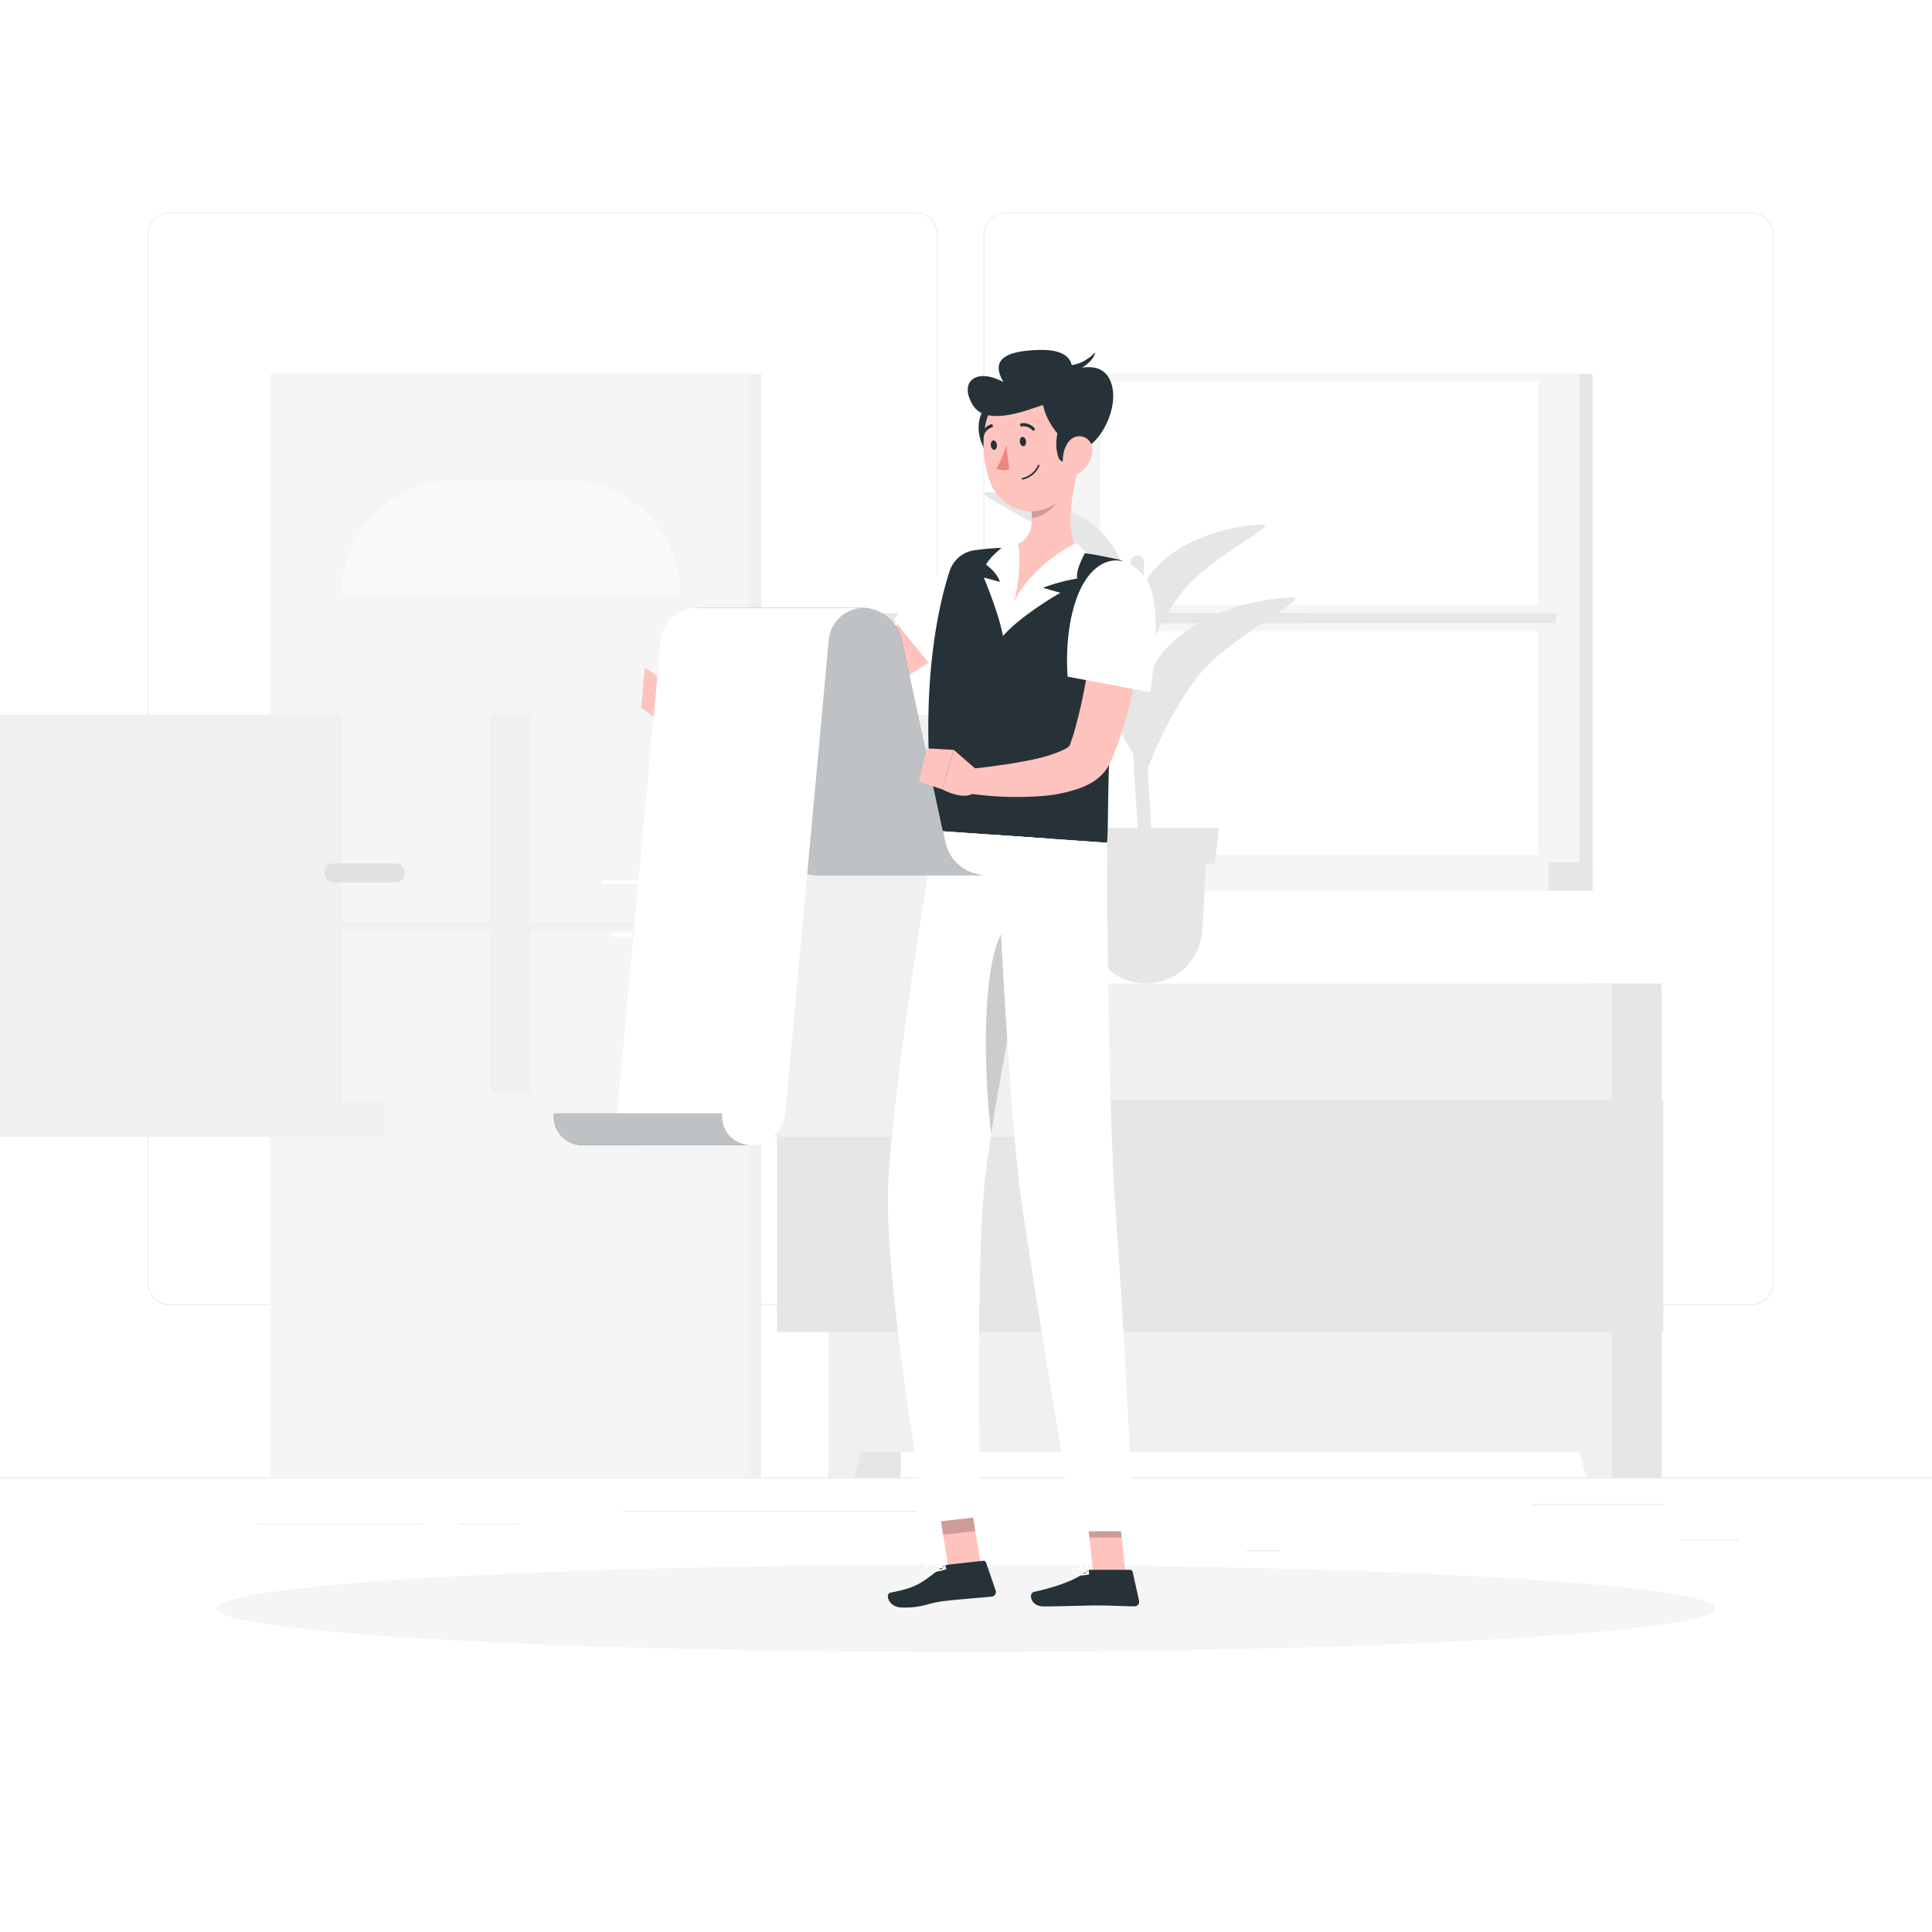 <svg class="animated" id="freepik_stories-reading-list" xmlns="http://www.w3.org/2000/svg" viewBox="0 0 500 500" version="1.1" xmlns:xlink="http://www.w3.org/1999/xlink" xmlns:svgjs="http://svgjs.com/svgjs"><style>svg#freepik_stories-reading-list:not(.animated) .animable {opacity: 0;}svg#freepik_stories-reading-list.animated #freepik--Character--inject-1 {animation: 1.6s 1 forwards cubic-bezier(.36,-0.01,.5,1.38) slideDown;animation-delay: 0s;}            @keyframes slideDown {                0% {                    opacity: 0;                    transform: translateY(-30px);                }                100% {                    opacity: 1;                    transform: translateY(0);                }            }        </style><g id="freepik--background-complete--inject-1" class="animable" style="transform-origin: 250px 228.23px;"><rect y="382.4" width="500" height="0.25" style="fill: rgb(235, 235, 235); transform-origin: 250px 382.525px;" id="elqkh8biky7z" class="animable"></rect><rect x="435" y="398.49" width="14.9" height="0.25" style="fill: rgb(235, 235, 235); transform-origin: 442.45px 398.615px;" id="eldnbgj61ewik" class="animable"></rect><rect x="322.53" y="401.21" width="8.69" height="0.25" style="fill: rgb(235, 235, 235); transform-origin: 326.875px 401.335px;" id="elrvopxstqzpm" class="animable"></rect><rect x="396.59" y="389.21" width="34.19" height="0.25" style="fill: rgb(235, 235, 235); transform-origin: 413.685px 389.335px;" id="elko8npuzz1am" class="animable"></rect><rect x="66.44" y="394.37" width="43.19" height="0.25" style="fill: rgb(235, 235, 235); transform-origin: 88.035px 394.495px;" id="el70s7s2qfib2" class="animable"></rect><rect x="118.53" y="394.37" width="15.58" height="0.25" style="fill: rgb(235, 235, 235); transform-origin: 126.32px 394.495px;" id="elyrjzwg05ejh" class="animable"></rect><rect x="161.08" y="391.01" width="93.68" height="0.25" style="fill: rgb(235, 235, 235); transform-origin: 207.92px 391.135px;" id="elw90lpvoxuq" class="animable"></rect><path d="M237,337.8H43.91a5.71,5.71,0,0,1-5.7-5.71V60.66A5.71,5.71,0,0,1,43.91,55H237a5.71,5.71,0,0,1,5.71,5.71V332.09A5.71,5.71,0,0,1,237,337.8ZM43.91,55.2a5.46,5.46,0,0,0-5.45,5.46V332.09a5.46,5.46,0,0,0,5.45,5.46H237a5.47,5.47,0,0,0,5.46-5.46V60.66A5.47,5.47,0,0,0,237,55.2Z" style="fill: rgb(235, 235, 235); transform-origin: 140.46px 196.4px;" id="elbrvyuzawby" class="animable"></path><path d="M453.31,337.8H260.21a5.72,5.72,0,0,1-5.71-5.71V60.66A5.72,5.72,0,0,1,260.21,55h193.1A5.71,5.71,0,0,1,459,60.66V332.09A5.71,5.71,0,0,1,453.31,337.8ZM260.21,55.2a5.47,5.47,0,0,0-5.46,5.46V332.09a5.47,5.47,0,0,0,5.46,5.46h193.1a5.47,5.47,0,0,0,5.46-5.46V60.66a5.47,5.47,0,0,0-5.46-5.46Z" style="fill: rgb(235, 235, 235); transform-origin: 356.75px 196.4px;" id="elq2a4q3gih19" class="animable"></path><g id="el6q9eh2fr6ny"><rect x="214.47" y="254.53" width="18.62" height="127.87" style="fill: rgb(230, 230, 230); transform-origin: 223.78px 318.465px; transform: rotate(180deg);" class="animable"></rect></g><polygon points="221.03 382.4 214.47 382.4 214.47 358.1 227.9 358.1 221.03 382.4" style="fill: rgb(240, 240, 240); transform-origin: 221.185px 370.25px;" id="el53gspugkqoe" class="animable"></polygon><g id="elm21vlucw4n"><rect x="411.4" y="254.53" width="18.62" height="127.87" style="fill: rgb(230, 230, 230); transform-origin: 420.71px 318.465px; transform: rotate(180deg);" class="animable"></rect></g><g id="eleeonjt3r5im"><rect x="214.47" y="254.53" width="202.64" height="121.24" style="fill: rgb(240, 240, 240); transform-origin: 315.79px 315.15px; transform: rotate(180deg);" class="animable"></rect></g><polygon points="410.56 382.4 417.12 382.4 417.12 358.1 403.69 358.1 410.56 382.4" style="fill: rgb(240, 240, 240); transform-origin: 410.405px 370.25px;" id="elj8ayumme8b" class="animable"></polygon><g id="elsbn2o3dl77r"><rect x="330.2" y="284.68" width="100.29" height="60.07" style="fill: rgb(230, 230, 230); transform-origin: 380.345px 314.715px; transform: rotate(-90deg);" class="animable"></rect></g><path d="M374.4,268.09h11.89A20.17,20.17,0,0,0,399.94,263H360.76A20.14,20.14,0,0,0,374.4,268.09Z" style="fill: rgb(240, 240, 240); transform-origin: 380.35px 265.546px;" id="eluphx24ti419" class="animable"></path><g id="eldunx78dq2mi"><rect x="265.65" y="284.68" width="100.29" height="60.07" style="fill: rgb(230, 230, 230); transform-origin: 315.795px 314.715px; transform: rotate(-90deg);" class="animable"></rect></g><path d="M309.25,268.09h11.88A20.17,20.17,0,0,0,334.78,263H295.6A20.17,20.17,0,0,0,309.25,268.09Z" style="fill: rgb(240, 240, 240); transform-origin: 315.19px 265.546px;" id="el1u0kft6hyb2" class="animable"></path><g id="elk9j8zbpmbva"><rect x="201.1" y="284.68" width="100.29" height="60.07" style="fill: rgb(230, 230, 230); transform-origin: 251.245px 314.715px; transform: rotate(-90deg);" class="animable"></rect></g><path d="M244.7,268.09h11.88A20.15,20.15,0,0,0,270.23,263H231.05A20.17,20.17,0,0,0,244.7,268.09Z" style="fill: rgb(240, 240, 240); transform-origin: 250.64px 265.546px;" id="eln252w1fwpe" class="animable"></path><g id="elby59u5vb3z8"><rect x="69.98" y="96.78" width="127.06" height="285.62" style="fill: rgb(240, 240, 240); transform-origin: 133.51px 239.59px; transform: rotate(180deg);" class="animable"></rect></g><g id="elmu2eaz23s8o"><rect x="69.98" y="96.78" width="124.38" height="285.62" style="fill: rgb(245, 245, 245); transform-origin: 132.17px 239.59px; transform: rotate(180deg);" class="animable"></rect></g><g id="elr9rjpts7m2g"><rect x="-4.16" y="184.98" width="272.66" height="109.22" style="fill: rgb(240, 240, 240); transform-origin: 132.17px 239.59px; transform: rotate(90deg);" class="animable"></rect></g><path d="M176.05,154h0a29.78,29.78,0,0,0-29.78-29.78h-28.2A29.78,29.78,0,0,0,88.29,154h87.76Z" style="fill: rgb(250, 250, 250); transform-origin: 132.17px 139.11px;" id="el3q1eto6brb9" class="animable"></path><g id="eldylr7r65sq"><rect x="99.6" y="282.52" width="65.14" height="87.75" style="fill: rgb(245, 245, 245); transform-origin: 132.17px 326.395px; transform: rotate(90deg);" class="animable"></rect></g><rect x="137.34" y="172.33" width="38.71" height="113.09" style="fill: rgb(245, 245, 245); transform-origin: 156.695px 228.875px;" id="elu9tcy80w9md" class="animable"></rect><rect x="88.29" y="172.33" width="38.71" height="113.09" style="fill: rgb(245, 245, 245); transform-origin: 107.645px 228.875px;" id="el9n3kjwacqr" class="animable"></rect><path d="M102.33,228.37H86.48A2.46,2.46,0,0,1,84,225.91h0a2.46,2.46,0,0,1,2.46-2.46h15.85a2.47,2.47,0,0,1,2.46,2.46h0A2.46,2.46,0,0,1,102.33,228.37Z" style="fill: rgb(224, 224, 224); transform-origin: 94.385px 225.91px;" id="el4g2lw43cm7s" class="animable"></path><g id="ele2ynagr8tn"><rect x="-57.79" y="238.61" width="272.66" height="1.97" style="fill: rgb(240, 240, 240); transform-origin: 78.54px 239.595px; transform: rotate(90deg);" class="animable"></rect></g><g id="elp8c2anrptv"><rect x="277.41" y="96.78" width="134.74" height="126.4" style="fill: rgb(230, 230, 230); transform-origin: 344.78px 159.98px; transform: rotate(180deg);" class="animable"></rect></g><g id="eljspnv3vu5ze"><rect x="274.01" y="96.78" width="134.74" height="126.4" style="fill: rgb(245, 245, 245); transform-origin: 341.38px 159.98px; transform: rotate(180deg);" class="animable"></rect></g><g id="el2prtyawfvj7"><rect x="266.15" y="223.18" width="146.01" height="7.32" style="fill: rgb(230, 230, 230); transform-origin: 339.155px 226.84px; transform: rotate(180deg);" class="animable"></rect></g><g id="el09v4jjxdne3a"><rect x="262.32" y="223.18" width="138.49" height="7.32" style="fill: rgb(245, 245, 245); transform-origin: 331.565px 226.84px; transform: rotate(180deg);" class="animable"></rect></g><g id="ell4h6445lt7"><rect x="284.76" y="98.7" width="113.25" height="122.55" style="fill: rgb(255, 255, 255); transform-origin: 341.385px 159.975px; transform: rotate(90deg);" class="animable"></rect></g><g id="el7144bbi1d84"><rect x="284.76" y="156.58" width="113.25" height="6.79" style="fill: rgb(245, 245, 245); transform-origin: 341.385px 159.975px; transform: rotate(90deg);" class="animable"></rect></g><g id="eleunoa9x137b"><rect x="224.77" y="158.69" width="113.25" height="2.57" style="fill: rgb(230, 230, 230); transform-origin: 281.395px 159.975px; transform: rotate(90deg);" class="animable"></rect></g><g id="el6xq13xwhi5b"><rect x="289.44" y="158.69" width="113.25" height="2.57" style="fill: rgb(230, 230, 230); transform-origin: 346.065px 159.975px; transform: rotate(90deg);" class="animable"></rect></g><path d="M295.52,226.53c-2.48-25.68-4.2-67.34-2.86-81.28a1.68,1.68,0,0,1,.69-1.2h0a1.72,1.72,0,0,1,2.73,1.43c-.24,6.91-.51,24.17,1,53.94.73,14.82,1.79,25,1.06,27.11Z" style="fill: rgb(230, 230, 230); transform-origin: 295.289px 185.126px;" id="elxgeuv61qn8j" class="animable"></path><path d="M286.28,167.35c-7-7.84-21.46-13.41-36.15-13.38-5.76,0,17.54,9.11,27.23,19.16,7.53,7.8,16,20.93,18.91,28.22C294.4,186,293.34,175.18,286.28,167.35Z" style="fill: rgb(230, 230, 230); transform-origin: 272.748px 177.66px;" id="el691f4ujerv9" class="animable"></path><path d="M300.27,169.74c5.86-8.16,19.39-14.44,34-15.15,5.75-.28-16.11,10-24.27,20.46-6.34,8.15-12.84,21.66-14.62,29.06C295,188.74,294.41,177.9,300.27,169.74Z" style="fill: rgb(230, 230, 230); transform-origin: 315.189px 179.347px;" id="el60md842uvr" class="animable"></path><path d="M286,138.74c-6-6.64-18.18-11.36-30.61-11.33-4.89,0,14.85,7.72,23.06,16.22,6.37,6.61,13.56,17.73,16,23.9C292.84,154.55,291.94,145.37,286,138.74Z" style="fill: rgb(230, 230, 230); transform-origin: 274.536px 147.47px;" id="el2u125jf8oob" class="animable"></path><path d="M297.81,148.55c5-6.91,16.42-12.23,28.81-12.83,4.86-.23-13.65,8.44-20.55,17.33-5.37,6.9-10.87,18.34-12.39,24.61C293.32,164.64,292.85,155.46,297.81,148.55Z" style="fill: rgb(230, 230, 230); transform-origin: 310.448px 156.688px;" id="elptwhz0cumu" class="animable"></path><path d="M296.52,254.53h0A14.6,14.6,0,0,1,282,240.78l-1.28-22.32h31.7l-1.29,22.32A14.59,14.59,0,0,1,296.52,254.53Z" style="fill: rgb(230, 230, 230); transform-origin: 296.57px 236.495px;" id="elv1ieli50dkn" class="animable"></path><polygon points="314.42 223.53 278.61 223.53 277.59 214.24 315.44 214.24 314.42 223.53" style="fill: rgb(230, 230, 230); transform-origin: 296.515px 218.885px;" id="elve44ntbl04" class="animable"></polygon></g><g id="freepik--Shadow--inject-1" class="animable" style="transform-origin: 250px 416.24px;"><ellipse id="freepik--path--inject-1" cx="250" cy="416.24" rx="193.89" ry="11.32" style="fill: rgb(245, 245, 245); transform-origin: 250px 416.24px;" class="animable"></ellipse></g><g id="freepik--Character--inject-1" class="animable animator-active" style="transform-origin: 221.207px 253.292px;"><polygon points="253.91 405.42 245.56 406.36 242.48 387.42 250.83 386.48 253.91 405.42" style="fill: rgb(255, 195, 189); transform-origin: 248.195px 396.42px;" id="eloadimwpvpp" class="animable"></polygon><polygon points="291.29 407.24 282.95 407.24 280.88 387.93 289.22 387.93 291.29 407.24" style="fill: rgb(255, 195, 189); transform-origin: 286.085px 397.585px;" id="elnc0a13q0r8n" class="animable"></polygon><path d="M282.27,406.27h10.16a.73.73,0,0,1,.71.57l1.65,7.41a1.22,1.22,0,0,1-1.22,1.48c-3.27-.05-5.66-.24-9.78-.24-2.53,0-10.17.26-13.67.26s-4-3.46-2.52-3.77c6.42-1.41,11.26-3.35,13.32-5.2A2,2,0,0,1,282.27,406.27Z" style="fill: rgb(38, 50, 56); transform-origin: 280.818px 411.01px;" id="elzadowk3rq6n" class="animable"></path><path d="M245.43,404.93l9-1a.72.72,0,0,1,.77.49l2.47,7.17a1.21,1.21,0,0,1-1,1.61c-3.27.32-8,.66-12.11,1.13-4.8.54-5.6,1.83-11.25,1.69-3.43-.08-4.3-3.56-2.86-3.84,6.56-1.27,7.82-2.26,13-6.35A3.82,3.82,0,0,1,245.43,404.93Z" style="fill: rgb(38, 50, 56); transform-origin: 243.762px 409.978px;" id="eli4q76b28fup" class="animable"></path><path d="M252.79,162.25c-2.8,2.31-5.56,4.32-8.41,6.38s-5.76,4-8.76,5.83-6.07,3.62-9.3,5.23A67.3,67.3,0,0,1,216.06,184c-.93.29-1.84.54-2.89.79a27.87,27.87,0,0,1-3.11.5c-1.88.21-3.64.29-5.4.38-3.51.16-7,.15-10.4.13-6.88-.08-13.7-.41-20.56-1l-.1-6.26c6.73-.86,13.49-1.61,20.18-2.36,3.34-.37,6.68-.77,9.93-1.2,1.63-.22,3.24-.48,4.72-.76a19.16,19.16,0,0,0,1.9-.44c.58-.2,1.3-.43,2-.7a68.21,68.21,0,0,0,8.31-4.06c2.77-1.59,5.53-3.3,8.25-5.11s5.43-3.69,8.12-5.6,5.36-3.94,7.88-5.86Z" style="fill: rgb(255, 195, 189); transform-origin: 213.195px 169.13px;" id="elyxo4vhc4fl8" class="animable"></path><path d="M260.94,155.13c-1.2,7.88-17.79,19.93-17.79,19.93l-11.91-14.77a197.7,197.7,0,0,1,16.57-15.76C253.16,140.15,262.24,146.55,260.94,155.13Z" style="fill: rgb(255, 255, 255); transform-origin: 246.153px 159.086px;" id="el96itzac7gi9" class="animable"></path><path d="M175.9,179.18l-4.73-3.37-.52,10.65s2.62,0,3.63-1.92Z" style="fill: rgb(255, 195, 189); transform-origin: 173.275px 181.135px;" id="elfxkay8zsbd" class="animable"></path><polygon points="166.89 172.71 165.92 183.14 170.65 186.46 171.17 175.81 166.89 172.71" style="fill: rgb(255, 195, 189); transform-origin: 168.545px 179.585px;" id="el79cmfcpk3qn" class="animable"></polygon><g id="ellbybpf4rng9"><polygon points="242.49 387.43 244.07 397.19 252.42 396.25 250.84 386.49 242.49 387.43" style="opacity: 0.2; transform-origin: 247.455px 391.84px;" class="animable"></polygon></g><g id="ele8hovgu3qx"><polygon points="289.22 387.93 280.88 387.93 281.95 397.89 290.29 397.89 289.22 387.93" style="opacity: 0.2; transform-origin: 285.585px 392.91px;" class="animable"></polygon></g><path d="M289.34,144.78a4.76,4.76,0,0,1,3.58,5.81,195.86,195.86,0,0,0-4.08,22.79c-.79,6.46-1.26,12.63-1.55,18.22-.7,13.1-.41,23.09-.8,26.48L242,215c-4.52-35.4.77-58,3.75-67.17a7.94,7.94,0,0,1,6.5-5.44c1.71-.22,3.75-.44,5.91-.57.75,0,1.52-.07,2.29-.09A165.41,165.41,0,0,1,279.38,143c1.19.14,2.39.32,3.56.5C285.27,143.91,287.5,144.37,289.34,144.78Z" style="fill: rgb(38, 50, 56); transform-origin: 266.654px 179.905px;" id="eln5u7wwrfel" class="animable"></path><path d="M279,121.61c-1.62,6-3.59,17.06.38,21.42-10.31,6.94-16.89,16.7-18.79,14.58-1-1.11-1.42-14-.12-15.9,6.9-1.15,7.08-6.19,6.23-11Z" style="fill: rgb(255, 195, 189); transform-origin: 269.518px 139.758px;" id="elvom1w37ojrc" class="animable"></path><path d="M278.58,140.54s-16.81,7.44-19,24.06c4.62-5.36,14.85-11.19,14.85-11.19l-4.51-1.29a46.07,46.07,0,0,1,8.86-2.39c-.5-2.3,2.17-6.88,2.17-6.88Z" style="fill: rgb(255, 255, 255); transform-origin: 270.265px 152.57px;" id="elbdx20752s0m" class="animable"></path><path d="M263.42,140.27s2.23,9.5-3.87,24.33c-.95-5.66-4.94-15.13-4.94-15.13l4.12,1.11s-.21-1.91-3.54-4.46c1.24-2.38,5.12-5.19,5.12-5.19Z" style="fill: rgb(255, 255, 255); transform-origin: 259.214px 152.435px;" id="elzwq92wk5q7" class="animable"></path><g id="elki253a9vmq"><path d="M274,125.32l-7.28,5.38a19,19,0,0,1,.35,3.4c2.62-.19,6.38-2.79,6.84-5.49A9.08,9.08,0,0,0,274,125.32Z" style="opacity: 0.2; transform-origin: 270.414px 129.71px;" class="animable"></path></g><path d="M257.64,104.23c-4.07.17-6.31,7.18-2.19,13S263.11,104,257.64,104.23Z" style="fill: rgb(38, 50, 56); transform-origin: 256.849px 111.282px;" id="elebm03bnipwe" class="animable"></path><path d="M277.69,110.4c.48,8.26,1.18,13.07-2.45,17.77-5.47,7.08-16.05,4.55-19-3.4-2.64-7.16-3-19.47,4.65-23.69A11.29,11.29,0,0,1,277.69,110.4Z" style="fill: rgb(255, 195, 189); transform-origin: 266.307px 115.979px;" id="elr9ouemtrio" class="animable"></path><path d="M278.9,116.74c-6.26-4-8.47-9.27-8.95-11.92-2.43.57-14.49,6.12-18.2,0s1-9.72,7.9-5.95c-3.07-5.42-.28-8.07,9.37-8.31s8.35,5.36,8.35,5.36,7.3-3.18,9.89,2.42C290.25,104.78,284.73,115.77,278.9,116.74Z" style="fill: rgb(38, 50, 56); transform-origin: 269.273px 103.646px;" id="elzp2g39dmve" class="animable"></path><path d="M275.72,94.44c.09,0,3.65.86,7.76-3.27-.73,3.52-7.11,5.87-7.11,5.87Z" style="fill: rgb(38, 50, 56); transform-origin: 279.6px 94.105px;" id="el1o2r9c2evbii" class="animable"></path><path d="M280.51,106.53c-3.84-1.33-8.5,4.37-6.78,11.25S285.7,108.32,280.51,106.53Z" style="fill: rgb(38, 50, 56); transform-origin: 277.663px 112.899px;" id="elg0396z5n1zm" class="animable"></path><path d="M282.69,117.27a7.82,7.82,0,0,1-3.2,5.08c-2.26,1.58-4.3-.22-4.43-2.83-.12-2.35.92-6,3.55-6.54S283.1,114.75,282.69,117.27Z" style="fill: rgb(255, 195, 189); transform-origin: 278.899px 117.921px;" id="elfssltxd0s3t" class="animable"></path><path d="M254.55,308.91c2-24.38,16.7-91.89,16.7-91.89L242,215s-11.28,67-12.14,92.44c-.9,26.45,9.74,85.22,9.74,85.22l14-1.6S252.53,333.4,254.55,308.91Z" style="fill: rgb(255, 255, 255); transform-origin: 250.528px 303.83px;" id="elamtq8tsn1s" class="animable"></path><g id="el8hx76isej0r"><path d="M254.55,308.91c2-24.38,16.7-91.89,16.7-91.89L242,215s-11.28,67-12.14,92.44c-.9,26.45,9.74,85.22,9.74,85.22l14-1.6S252.53,333.4,254.55,308.91Z" style="fill: rgb(255, 255, 255); opacity: 0.5; transform-origin: 250.528px 303.83px;" class="animable"></path></g><g id="elx88nasp8xcn"><path d="M260.23,239.88c-5.9,7.54-6,34-3.72,53.58,2.17-14.12,5.59-32,8.6-47Z" style="opacity: 0.2; transform-origin: 260.12px 266.67px;" class="animable"></path></g><path d="M257.78,216.08s3.16,71.38,6.68,95.55C268.31,338.1,278.1,396,278.1,396h15.27s-2.51-54.49-4.53-80.5c-2.29-29.62-2.35-97.38-2.35-97.38Z" style="fill: rgb(255, 255, 255); transform-origin: 275.575px 306.04px;" id="elfx206e75tc6" class="animable"></path><g id="elub050ctz1i"><path d="M257.78,216.08s3.16,71.38,6.68,95.55C268.31,338.1,278.1,396,278.1,396h15.27s-2.51-54.49-4.53-80.5c-2.29-29.62-2.35-97.38-2.35-97.38Z" style="fill: rgb(255, 255, 255); opacity: 0.5; transform-origin: 275.575px 306.04px;" class="animable"></path></g><polygon points="276.27 396.29 294.25 396.29 294.25 390.92 274.15 390.57 276.27 396.29" style="fill: rgb(255, 255, 255); transform-origin: 284.2px 393.43px;" id="elwgsmb79grr" class="animable"></polygon><polygon points="238.98 394.22 255.7 392.32 255.09 386.92 236.37 388.75 238.98 394.22" style="fill: rgb(255, 255, 255); transform-origin: 246.035px 390.57px;" id="el2p2gbb64yz5" class="animable"></polygon><path d="M265.53,114.18c.08.67-.21,1.26-.65,1.31s-.85-.45-.94-1.12.21-1.25.65-1.3S265.45,113.52,265.53,114.18Z" style="fill: rgb(38, 50, 56); transform-origin: 264.734px 114.28px;" id="el8afdkx6gdvr" class="animable"></path><path d="M258,115.09c.08.67-.21,1.25-.65,1.31s-.85-.45-.93-1.12.21-1.25.64-1.3S257.9,114.42,258,115.09Z" style="fill: rgb(38, 50, 56); transform-origin: 257.21px 115.191px;" id="el72slntrpq4o" class="animable"></path><path d="M260.42,115.14a24.11,24.11,0,0,1-2.51,6.09,3.89,3.89,0,0,0,3.27.21Z" style="fill: rgb(237, 132, 126); transform-origin: 259.545px 118.422px;" id="elqth3syvor8" class="animable"></path><path d="M267.58,111.46a.39.39,0,0,1-.4-.1,3.16,3.16,0,0,0-2.67-1A.4.4,0,0,1,264,110a.38.38,0,0,1,.32-.46,3.89,3.89,0,0,1,3.38,1.23.39.39,0,0,1,0,.56A.46.46,0,0,1,267.58,111.46Z" style="fill: rgb(38, 50, 56); transform-origin: 265.905px 110.493px;" id="elmw5c47k7eo" class="animable"></path><path d="M264.68,124.11h0a6.06,6.06,0,0,0,4.32-3.55.21.21,0,0,0-.12-.27.22.22,0,0,0-.28.13,5.73,5.73,0,0,1-4,3.27.23.23,0,0,0-.16.26A.23.23,0,0,0,264.68,124.11Z" style="fill: rgb(38, 50, 56); transform-origin: 266.725px 122.194px;" id="elil070u4kltn" class="animable"></path><path d="M254.43,112.88a.33.33,0,0,1-.24,0,.4.4,0,0,1-.25-.5,3.94,3.94,0,0,1,2.55-2.55.39.39,0,0,1,.48.29.38.38,0,0,1-.28.47h0a3.14,3.14,0,0,0-2,2A.36.36,0,0,1,254.43,112.88Z" style="fill: rgb(38, 50, 56); transform-origin: 255.452px 111.36px;" id="els16yxyji6z" class="animable"></path><path d="M279.51,407.73a2.51,2.51,0,0,1-1.6-.43,1.18,1.18,0,0,1-.41-1,.61.61,0,0,1,.34-.56c.92-.48,3.61,1.18,3.91,1.37a.18.18,0,0,1,.09.2.19.19,0,0,1-.15.16A9.72,9.72,0,0,1,279.51,407.73ZM278.27,406a.58.58,0,0,0-.25.05.24.24,0,0,0-.13.23.81.81,0,0,0,.27.72c.46.38,1.55.44,3,.15A8.07,8.07,0,0,0,278.27,406Z" style="fill: rgb(255, 255, 255); transform-origin: 279.67px 406.695px;" id="elh5vl7p9f5tc" class="animable"></path><path d="M281.65,407.43a.18.18,0,0,1-.1,0c-.86-.47-2.53-2.3-2.35-3.22a.65.65,0,0,1,.63-.52,1.06,1.06,0,0,1,.84.25c1,.79,1.17,3.2,1.17,3.3a.17.17,0,0,1-.09.18A.17.17,0,0,1,281.65,407.43ZM280,404.05h-.08c-.26,0-.28.15-.29.2-.11.55,1,1.93,1.81,2.58a4.68,4.68,0,0,0-1-2.61A.69.69,0,0,0,280,404.05Z" style="fill: rgb(255, 255, 255); transform-origin: 280.514px 405.559px;" id="elnlf1u7rnr59" class="animable"></path><path d="M244.75,406.16h0c-1.3.42-3.64,1-4.64.31a1.08,1.08,0,0,1-.47-.91.63.63,0,0,1,.26-.56c.94-.66,4.47.64,4.86.79a.21.21,0,0,1,.13.19A.19.19,0,0,1,244.75,406.16Zm-4.61-.86,0,0a.26.26,0,0,0-.1.23.71.71,0,0,0,.31.6c.56.4,1.93.32,3.73-.19C242.63,405.49,240.72,405,240.14,405.3Z" style="fill: rgb(255, 255, 255); transform-origin: 242.264px 405.802px;" id="elqjcc4lg824" class="animable"></path><path d="M244.75,406.16a.22.22,0,0,1-.16,0c-1.05-.33-3.23-1.9-3.18-2.85,0-.23.13-.52.66-.63a1.42,1.42,0,0,1,1.13.21c1.15.75,1.63,3,1.65,3a.22.22,0,0,1-.06.19Zm-2.81-3c-.13.07-.14.15-.14.19,0,.57,1.48,1.82,2.57,2.32a4.62,4.62,0,0,0-1.39-2.43,1,1,0,0,0-.82-.16A.68.68,0,0,0,241.94,403.15Z" style="fill: rgb(255, 255, 255); transform-origin: 243.131px 404.408px;" id="el1l6x0fkxvu8" class="animable"></path><path d="M296.36,156.8c-.21,3.26-.59,6.29-1,9.42s-.93,6.2-1.52,9.3a109.59,109.59,0,0,1-5.13,18.58l-1,2.33-.25.58-.06.15-.1.22L287,198a10.09,10.09,0,0,1-1.38,2,12.19,12.19,0,0,1-3,2.48,17.87,17.87,0,0,1-2.87,1.39,37.53,37.53,0,0,1-10.26,2.15,86,86,0,0,1-19.08-.71l.23-6.26,4.41-.5c1.48-.17,2.95-.4,4.41-.6,2.92-.43,5.81-.91,8.57-1.55a32.65,32.65,0,0,0,7.37-2.44,4.08,4.08,0,0,0,1.61-1.23c0-.15-.29.48.08-.52l.66-1.93a126,126,0,0,0,3.7-16.86c.48-2.9.88-5.83,1.28-8.77s.71-5.93,1-8.74Z" style="fill: rgb(255, 195, 189); transform-origin: 273.385px 181.083px;" id="elamrvb4io21" class="animable"></path><path d="M297.1,150.76c4.08,6.84.6,28.36.6,28.36l-21.4-4s-1.16-12.32,2.92-21.78C283.65,143.08,292.16,142.46,297.1,150.76Z" style="fill: rgb(255, 255, 255); transform-origin: 287.615px 162.079px;" id="elbwprhchal5q" class="animable"></path><path d="M244.68,218.3l-11.35-52.8a10.68,10.68,0,0,0-9.93-8.17H179.92a10.7,10.7,0,0,1,9.93,8.17l11.34,52.8a10.7,10.7,0,0,0,9.93,8.17h43.49A10.69,10.69,0,0,1,244.68,218.3Z" style="fill: rgb(38, 50, 56); transform-origin: 217.265px 191.9px;" id="el2o35gq7q4i" class="animable"></path><g id="eloayaixz6v8i"><path d="M244.68,218.3l-11.35-52.8a10.68,10.68,0,0,0-9.93-8.17H179.92a10.7,10.7,0,0,1,9.93,8.17l11.34,52.8a10.7,10.7,0,0,0,9.93,8.17h43.49A10.69,10.69,0,0,1,244.68,218.3Z" style="fill: rgb(255, 255, 255); opacity: 0.7; transform-origin: 217.265px 191.9px;" class="animable"></path></g><g id="elx63b3sba91"><rect x="156.02" y="227.77" width="12.39" height="1" style="fill: rgb(255, 255, 255); transform-origin: 162.215px 228.27px; transform: rotate(-84.857deg);" class="animable"></rect></g><g id="elrx0iyjoyq5"><rect x="158.35" y="241.43" width="5.21" height="1" style="fill: rgb(255, 255, 255); transform-origin: 160.955px 241.93px; transform: rotate(-84.73deg);" class="animable"></rect></g><path d="M179.92,157.33H223.4a9.13,9.13,0,0,0-8.91,8.17L203.21,288.18a9.14,9.14,0,0,1-8.92,8.17H167.15a7.34,7.34,0,0,1-7.43-8.17L171,165.5A9.14,9.14,0,0,1,179.92,157.33Z" style="fill: rgb(255, 255, 255); transform-origin: 191.536px 226.841px;" id="elcydm08jdpl" class="animable"></path><path d="M186.86,288.18a7.34,7.34,0,0,0,7.43,8.17H150.8a7.33,7.33,0,0,1-7.42-8.17Z" style="fill: rgb(38, 50, 56); transform-origin: 168.811px 292.266px;" id="elm8vc2415xe" class="animable"></path><g id="elno1p57hvjo9"><path d="M186.86,288.18a7.34,7.34,0,0,0,7.43,8.17H150.8a7.33,7.33,0,0,1-7.42-8.17Z" style="fill: rgb(255, 255, 255); opacity: 0.7; transform-origin: 168.811px 292.266px;" class="animable"></path></g><g id="elymbsxy94g6p"><g style="opacity: 0.5; transform-origin: 187.585px 222.26px;" class="animable"><path d="M207,171.08H177.52a1.6,1.6,0,0,1-1.61-1.78h0a2,2,0,0,1,1.94-1.78h29.43a1.6,1.6,0,0,1,1.61,1.78h0A2,2,0,0,1,207,171.08Z" style="fill: rgb(255, 255, 255); transform-origin: 192.4px 169.3px;" id="elyqvkrwdor38" class="animable"></path><path d="M206.08,180.7H176.65a1.6,1.6,0,0,1-1.62-1.78h0a2,2,0,0,1,1.94-1.78H206.4a1.6,1.6,0,0,1,1.62,1.78h0A2,2,0,0,1,206.08,180.7Z" style="fill: rgb(255, 255, 255); transform-origin: 191.525px 178.92px;" id="elqgsm2p4jwfm" class="animable"></path><path d="M198,190.33H175.77a1.6,1.6,0,0,1-1.61-1.78h0a2,2,0,0,1,1.94-1.78h22.21a1.6,1.6,0,0,1,1.62,1.78h0A2,2,0,0,1,198,190.33Z" style="fill: rgb(255, 255, 255); transform-origin: 187.045px 188.55px;" id="el0qkli2yslv08" class="animable"></path><path d="M182.43,200H174.9a1.6,1.6,0,0,1-1.62-1.77h0a2,2,0,0,1,1.94-1.78h7.54a1.6,1.6,0,0,1,1.61,1.78h0A2,2,0,0,1,182.43,200Z" style="fill: rgb(255, 255, 255); transform-origin: 178.826px 198.225px;" id="elhq217y4hjoh" class="animable"></path><path d="M203.45,209.58H174a1.6,1.6,0,0,1-1.61-1.78h0a2,2,0,0,1,1.94-1.78h29.42a1.6,1.6,0,0,1,1.62,1.78h0A2,2,0,0,1,203.45,209.58Z" style="fill: rgb(255, 255, 255); transform-origin: 188.88px 207.8px;" id="elrv97u2x3ri" class="animable"></path><path d="M191,219.21H173.15a1.6,1.6,0,0,1-1.62-1.78h0a2,2,0,0,1,1.94-1.78h17.84a1.61,1.61,0,0,1,1.62,1.78h0A2,2,0,0,1,191,219.21Z" style="fill: rgb(255, 255, 255); transform-origin: 182.229px 217.43px;" id="elf9i1sd5kyze" class="animable"></path><path d="M201.7,228.83H172.27a1.6,1.6,0,0,1-1.61-1.78h0a2,2,0,0,1,1.94-1.78H202a1.61,1.61,0,0,1,1.62,1.78h0A2,2,0,0,1,201.7,228.83Z" style="fill: rgb(255, 255, 255); transform-origin: 187.139px 227.05px;" id="el9cfzz01qlb7" class="animable"></path><path d="M193.61,238.46H171.4a1.6,1.6,0,0,1-1.62-1.78h0a2,2,0,0,1,1.94-1.78h22.21a1.6,1.6,0,0,1,1.62,1.78h0A2,2,0,0,1,193.61,238.46Z" style="fill: rgb(255, 255, 255); transform-origin: 182.665px 236.68px;" id="ela9t58q5h2x" class="animable"></path><path d="M178.06,248.09h-7.54a1.61,1.61,0,0,1-1.62-1.78h0a2,2,0,0,1,1.95-1.78h7.53a1.6,1.6,0,0,1,1.62,1.78h0A2,2,0,0,1,178.06,248.09Z" style="fill: rgb(255, 255, 255); transform-origin: 174.451px 246.31px;" id="elec7w9be7g7d" class="animable"></path><path d="M199.07,257.71H169.65a1.6,1.6,0,0,1-1.62-1.78h0a2,2,0,0,1,1.94-1.78H199.4a1.6,1.6,0,0,1,1.61,1.78h0A2,2,0,0,1,199.07,257.71Z" style="fill: rgb(255, 255, 255); transform-origin: 184.52px 255.93px;" id="elyfwb5u91cg8" class="animable"></path><path d="M186.61,267.34H168.77a1.6,1.6,0,0,1-1.62-1.78h0a2,2,0,0,1,1.94-1.78h17.84a1.6,1.6,0,0,1,1.62,1.78h0A2,2,0,0,1,186.61,267.34Z" style="fill: rgb(255, 255, 255); transform-origin: 177.85px 265.56px;" id="elng0257gyrvp" class="animable"></path><path d="M197.32,277H167.9a1.6,1.6,0,0,1-1.62-1.78h0a2,2,0,0,1,1.94-1.77h29.43a1.6,1.6,0,0,1,1.61,1.77h0A2,2,0,0,1,197.32,277Z" style="fill: rgb(255, 255, 255); transform-origin: 182.769px 275.225px;" id="eld2gavvy0tq8" class="animable"></path></g></g><path d="M253.23,199.62l-6.39-5.55-3,10.22s6.49,3.52,8.73.29Z" style="fill: rgb(255, 195, 189); transform-origin: 248.535px 200.007px;" id="elwpk4hhzkni" class="animable"></path><polygon points="239.89 193.67 237.81 202.24 243.85 204.29 246.84 194.07 239.89 193.67" style="fill: rgb(255, 195, 189); transform-origin: 242.325px 198.98px;" id="elc1z5by78b5v" class="animable"></polygon></g><defs>     <filter id="active" height="200%">         <feMorphology in="SourceAlpha" result="DILATED" operator="dilate" radius="2"></feMorphology>                <feFlood flood-color="#32DFEC" flood-opacity="1" result="PINK"></feFlood>        <feComposite in="PINK" in2="DILATED" operator="in" result="OUTLINE"></feComposite>        <feMerge>            <feMergeNode in="OUTLINE"></feMergeNode>            <feMergeNode in="SourceGraphic"></feMergeNode>        </feMerge>    </filter>    <filter id="hover" height="200%">        <feMorphology in="SourceAlpha" result="DILATED" operator="dilate" radius="2"></feMorphology>                <feFlood flood-color="#ff0000" flood-opacity="0.5" result="PINK"></feFlood>        <feComposite in="PINK" in2="DILATED" operator="in" result="OUTLINE"></feComposite>        <feMerge>            <feMergeNode in="OUTLINE"></feMergeNode>            <feMergeNode in="SourceGraphic"></feMergeNode>        </feMerge>            <feColorMatrix type="matrix" values="0   0   0   0   0                0   1   0   0   0                0   0   0   0   0                0   0   0   1   0 "></feColorMatrix>    </filter></defs></svg>